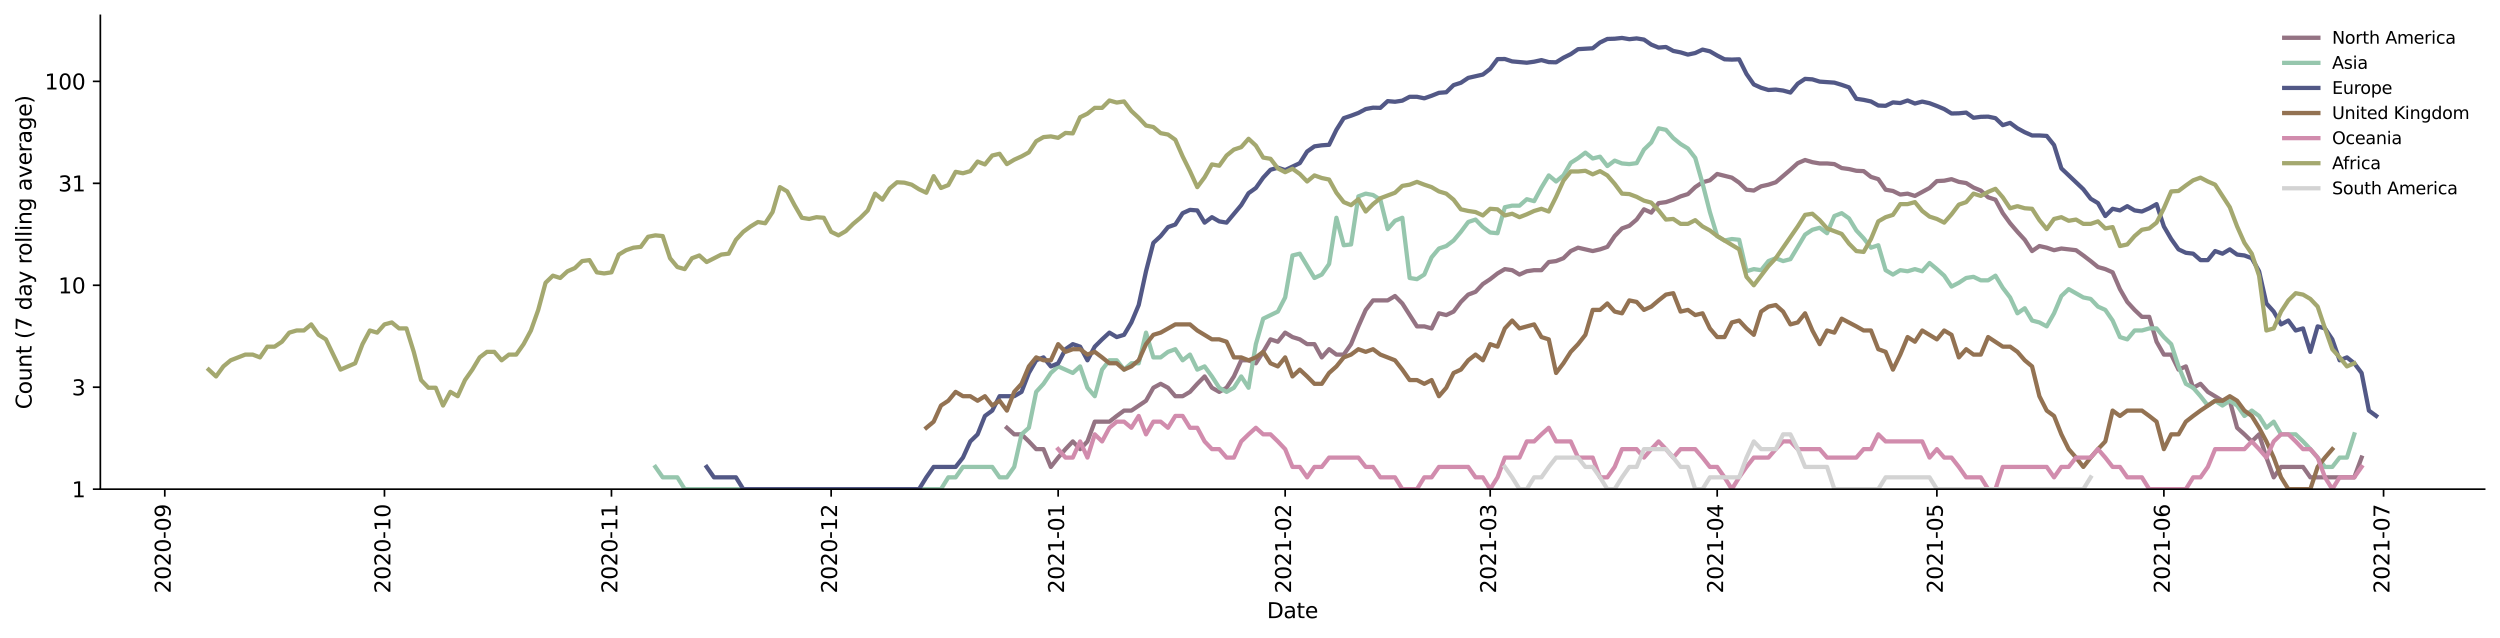 <?xml version="1.0" encoding="utf-8" standalone="no"?>
<!DOCTYPE svg PUBLIC "-//W3C//DTD SVG 1.1//EN"
  "http://www.w3.org/Graphics/SVG/1.1/DTD/svg11.dtd">
<svg height="298.621pt" version="1.1" viewBox="0 0 1170.166 298.621" width="1170.166pt" xmlns="http://www.w3.org/2000/svg" xmlns:xlink="http://www.w3.org/1999/xlink">
 <defs>
  <style type="text/css">*{stroke-linecap:butt;stroke-linejoin:round;}</style>
 </defs>
 <g id="figure_1">
  <g id="patch_1">
   <path d="M 0 298.621 
L 1170.166 298.621 
L 1170.166 0 
L 0 0 
z
" style="fill:#ffffff;"/>
  </g>
  <g id="axes_1">
   <g id="patch_2">
    <path d="M 46.966 228.96 
L 1162.966 228.96 
L 1162.966 7.2 
L 46.966 7.2 
z
" style="fill:#ffffff;"/>
   </g>
   <g id="matplotlib.axis_1">
    <g id="xtick_1">
     <g id="line2d_1">
      <defs>
       <path d="M 0 0 
L 0 3.5 
" id="md052a201cf" style="stroke:#000000;stroke-width:0.8;"/>
      </defs>
      <g>
       <use style="stroke:#000000;stroke-width:0.8;" x="77.128" xlink:href="#md052a201cf" y="228.96"/>
      </g>
     </g>
     <g id="text_1">
      <!-- 2020-09 -->
      <g transform="translate(79.887 277.743)rotate(-90)scale(0.1 -0.1)">
       <defs>
        <path d="M 1228 531 
L 3431 531 
L 3431 0 
L 469 0 
L 469 531 
Q 828 903 1448 1529 
Q 2069 2156 2228 2338 
Q 2531 2678 2651 2914 
Q 2772 3150 2772 3378 
Q 2772 3750 2511 3984 
Q 2250 4219 1831 4219 
Q 1534 4219 1204 4116 
Q 875 4013 500 3803 
L 500 4441 
Q 881 4594 1212 4672 
Q 1544 4750 1819 4750 
Q 2544 4750 2975 4387 
Q 3406 4025 3406 3419 
Q 3406 3131 3298 2873 
Q 3191 2616 2906 2266 
Q 2828 2175 2409 1742 
Q 1991 1309 1228 531 
z
" id="DejaVuSans-32" transform="scale(0.016)"/>
        <path d="M 2034 4250 
Q 1547 4250 1301 3770 
Q 1056 3291 1056 2328 
Q 1056 1369 1301 889 
Q 1547 409 2034 409 
Q 2525 409 2770 889 
Q 3016 1369 3016 2328 
Q 3016 3291 2770 3770 
Q 2525 4250 2034 4250 
z
M 2034 4750 
Q 2819 4750 3233 4129 
Q 3647 3509 3647 2328 
Q 3647 1150 3233 529 
Q 2819 -91 2034 -91 
Q 1250 -91 836 529 
Q 422 1150 422 2328 
Q 422 3509 836 4129 
Q 1250 4750 2034 4750 
z
" id="DejaVuSans-30" transform="scale(0.016)"/>
        <path d="M 313 2009 
L 1997 2009 
L 1997 1497 
L 313 1497 
L 313 2009 
z
" id="DejaVuSans-2d" transform="scale(0.016)"/>
        <path d="M 703 97 
L 703 672 
Q 941 559 1184 500 
Q 1428 441 1663 441 
Q 2288 441 2617 861 
Q 2947 1281 2994 2138 
Q 2813 1869 2534 1725 
Q 2256 1581 1919 1581 
Q 1219 1581 811 2004 
Q 403 2428 403 3163 
Q 403 3881 828 4315 
Q 1253 4750 1959 4750 
Q 2769 4750 3195 4129 
Q 3622 3509 3622 2328 
Q 3622 1225 3098 567 
Q 2575 -91 1691 -91 
Q 1453 -91 1209 -44 
Q 966 3 703 97 
z
M 1959 2075 
Q 2384 2075 2632 2365 
Q 2881 2656 2881 3163 
Q 2881 3666 2632 3958 
Q 2384 4250 1959 4250 
Q 1534 4250 1286 3958 
Q 1038 3666 1038 3163 
Q 1038 2656 1286 2365 
Q 1534 2075 1959 2075 
z
" id="DejaVuSans-39" transform="scale(0.016)"/>
       </defs>
       <use xlink:href="#DejaVuSans-32"/>
       <use x="63.623" xlink:href="#DejaVuSans-30"/>
       <use x="127.246" xlink:href="#DejaVuSans-32"/>
       <use x="190.869" xlink:href="#DejaVuSans-30"/>
       <use x="254.492" xlink:href="#DejaVuSans-2d"/>
       <use x="290.576" xlink:href="#DejaVuSans-30"/>
       <use x="354.199" xlink:href="#DejaVuSans-39"/>
      </g>
     </g>
    </g>
    <g id="xtick_2">
     <g id="line2d_2">
      <g>
       <use style="stroke:#000000;stroke-width:0.8;" x="179.953" xlink:href="#md052a201cf" y="228.96"/>
      </g>
     </g>
     <g id="text_2">
      <!-- 2020-10 -->
      <g transform="translate(182.713 277.743)rotate(-90)scale(0.1 -0.1)">
       <defs>
        <path d="M 794 531 
L 1825 531 
L 1825 4091 
L 703 3866 
L 703 4441 
L 1819 4666 
L 2450 4666 
L 2450 531 
L 3481 531 
L 3481 0 
L 794 0 
L 794 531 
z
" id="DejaVuSans-31" transform="scale(0.016)"/>
       </defs>
       <use xlink:href="#DejaVuSans-32"/>
       <use x="63.623" xlink:href="#DejaVuSans-30"/>
       <use x="127.246" xlink:href="#DejaVuSans-32"/>
       <use x="190.869" xlink:href="#DejaVuSans-30"/>
       <use x="254.492" xlink:href="#DejaVuSans-2d"/>
       <use x="290.576" xlink:href="#DejaVuSans-31"/>
       <use x="354.199" xlink:href="#DejaVuSans-30"/>
      </g>
     </g>
    </g>
    <g id="xtick_3">
     <g id="line2d_3">
      <g>
       <use style="stroke:#000000;stroke-width:0.8;" x="286.206" xlink:href="#md052a201cf" y="228.96"/>
      </g>
     </g>
     <g id="text_3">
      <!-- 2020-11 -->
      <g transform="translate(288.966 277.743)rotate(-90)scale(0.1 -0.1)">
       <use xlink:href="#DejaVuSans-32"/>
       <use x="63.623" xlink:href="#DejaVuSans-30"/>
       <use x="127.246" xlink:href="#DejaVuSans-32"/>
       <use x="190.869" xlink:href="#DejaVuSans-30"/>
       <use x="254.492" xlink:href="#DejaVuSans-2d"/>
       <use x="290.576" xlink:href="#DejaVuSans-31"/>
       <use x="354.199" xlink:href="#DejaVuSans-31"/>
      </g>
     </g>
    </g>
    <g id="xtick_4">
     <g id="line2d_4">
      <g>
       <use style="stroke:#000000;stroke-width:0.8;" x="389.032" xlink:href="#md052a201cf" y="228.96"/>
      </g>
     </g>
     <g id="text_4">
      <!-- 2020-12 -->
      <g transform="translate(391.791 277.743)rotate(-90)scale(0.1 -0.1)">
       <use xlink:href="#DejaVuSans-32"/>
       <use x="63.623" xlink:href="#DejaVuSans-30"/>
       <use x="127.246" xlink:href="#DejaVuSans-32"/>
       <use x="190.869" xlink:href="#DejaVuSans-30"/>
       <use x="254.492" xlink:href="#DejaVuSans-2d"/>
       <use x="290.576" xlink:href="#DejaVuSans-31"/>
       <use x="354.199" xlink:href="#DejaVuSans-32"/>
      </g>
     </g>
    </g>
    <g id="xtick_5">
     <g id="line2d_5">
      <g>
       <use style="stroke:#000000;stroke-width:0.8;" x="495.285" xlink:href="#md052a201cf" y="228.96"/>
      </g>
     </g>
     <g id="text_5">
      <!-- 2021-01 -->
      <g transform="translate(498.044 277.743)rotate(-90)scale(0.1 -0.1)">
       <use xlink:href="#DejaVuSans-32"/>
       <use x="63.623" xlink:href="#DejaVuSans-30"/>
       <use x="127.246" xlink:href="#DejaVuSans-32"/>
       <use x="190.869" xlink:href="#DejaVuSans-31"/>
       <use x="254.492" xlink:href="#DejaVuSans-2d"/>
       <use x="290.576" xlink:href="#DejaVuSans-30"/>
       <use x="354.199" xlink:href="#DejaVuSans-31"/>
      </g>
     </g>
    </g>
    <g id="xtick_6">
     <g id="line2d_6">
      <g>
       <use style="stroke:#000000;stroke-width:0.8;" x="601.538" xlink:href="#md052a201cf" y="228.96"/>
      </g>
     </g>
     <g id="text_6">
      <!-- 2021-02 -->
      <g transform="translate(604.297 277.743)rotate(-90)scale(0.1 -0.1)">
       <use xlink:href="#DejaVuSans-32"/>
       <use x="63.623" xlink:href="#DejaVuSans-30"/>
       <use x="127.246" xlink:href="#DejaVuSans-32"/>
       <use x="190.869" xlink:href="#DejaVuSans-31"/>
       <use x="254.492" xlink:href="#DejaVuSans-2d"/>
       <use x="290.576" xlink:href="#DejaVuSans-30"/>
       <use x="354.199" xlink:href="#DejaVuSans-32"/>
      </g>
     </g>
    </g>
    <g id="xtick_7">
     <g id="line2d_7">
      <g>
       <use style="stroke:#000000;stroke-width:0.8;" x="697.509" xlink:href="#md052a201cf" y="228.96"/>
      </g>
     </g>
     <g id="text_7">
      <!-- 2021-03 -->
      <g transform="translate(700.268 277.743)rotate(-90)scale(0.1 -0.1)">
       <defs>
        <path d="M 2597 2516 
Q 3050 2419 3304 2112 
Q 3559 1806 3559 1356 
Q 3559 666 3084 287 
Q 2609 -91 1734 -91 
Q 1441 -91 1130 -33 
Q 819 25 488 141 
L 488 750 
Q 750 597 1062 519 
Q 1375 441 1716 441 
Q 2309 441 2620 675 
Q 2931 909 2931 1356 
Q 2931 1769 2642 2001 
Q 2353 2234 1838 2234 
L 1294 2234 
L 1294 2753 
L 1863 2753 
Q 2328 2753 2575 2939 
Q 2822 3125 2822 3475 
Q 2822 3834 2567 4026 
Q 2313 4219 1838 4219 
Q 1578 4219 1281 4162 
Q 984 4106 628 3988 
L 628 4550 
Q 988 4650 1302 4700 
Q 1616 4750 1894 4750 
Q 2613 4750 3031 4423 
Q 3450 4097 3450 3541 
Q 3450 3153 3228 2886 
Q 3006 2619 2597 2516 
z
" id="DejaVuSans-33" transform="scale(0.016)"/>
       </defs>
       <use xlink:href="#DejaVuSans-32"/>
       <use x="63.623" xlink:href="#DejaVuSans-30"/>
       <use x="127.246" xlink:href="#DejaVuSans-32"/>
       <use x="190.869" xlink:href="#DejaVuSans-31"/>
       <use x="254.492" xlink:href="#DejaVuSans-2d"/>
       <use x="290.576" xlink:href="#DejaVuSans-30"/>
       <use x="354.199" xlink:href="#DejaVuSans-33"/>
      </g>
     </g>
    </g>
    <g id="xtick_8">
     <g id="line2d_8">
      <g>
       <use style="stroke:#000000;stroke-width:0.8;" x="803.762" xlink:href="#md052a201cf" y="228.96"/>
      </g>
     </g>
     <g id="text_8">
      <!-- 2021-04 -->
      <g transform="translate(806.521 277.743)rotate(-90)scale(0.1 -0.1)">
       <defs>
        <path d="M 2419 4116 
L 825 1625 
L 2419 1625 
L 2419 4116 
z
M 2253 4666 
L 3047 4666 
L 3047 1625 
L 3713 1625 
L 3713 1100 
L 3047 1100 
L 3047 0 
L 2419 0 
L 2419 1100 
L 313 1100 
L 313 1709 
L 2253 4666 
z
" id="DejaVuSans-34" transform="scale(0.016)"/>
       </defs>
       <use xlink:href="#DejaVuSans-32"/>
       <use x="63.623" xlink:href="#DejaVuSans-30"/>
       <use x="127.246" xlink:href="#DejaVuSans-32"/>
       <use x="190.869" xlink:href="#DejaVuSans-31"/>
       <use x="254.492" xlink:href="#DejaVuSans-2d"/>
       <use x="290.576" xlink:href="#DejaVuSans-30"/>
       <use x="354.199" xlink:href="#DejaVuSans-34"/>
      </g>
     </g>
    </g>
    <g id="xtick_9">
     <g id="line2d_9">
      <g>
       <use style="stroke:#000000;stroke-width:0.8;" x="906.587" xlink:href="#md052a201cf" y="228.96"/>
      </g>
     </g>
     <g id="text_9">
      <!-- 2021-05 -->
      <g transform="translate(909.347 277.743)rotate(-90)scale(0.1 -0.1)">
       <defs>
        <path d="M 691 4666 
L 3169 4666 
L 3169 4134 
L 1269 4134 
L 1269 2991 
Q 1406 3038 1543 3061 
Q 1681 3084 1819 3084 
Q 2600 3084 3056 2656 
Q 3513 2228 3513 1497 
Q 3513 744 3044 326 
Q 2575 -91 1722 -91 
Q 1428 -91 1123 -41 
Q 819 9 494 109 
L 494 744 
Q 775 591 1075 516 
Q 1375 441 1709 441 
Q 2250 441 2565 725 
Q 2881 1009 2881 1497 
Q 2881 1984 2565 2268 
Q 2250 2553 1709 2553 
Q 1456 2553 1204 2497 
Q 953 2441 691 2322 
L 691 4666 
z
" id="DejaVuSans-35" transform="scale(0.016)"/>
       </defs>
       <use xlink:href="#DejaVuSans-32"/>
       <use x="63.623" xlink:href="#DejaVuSans-30"/>
       <use x="127.246" xlink:href="#DejaVuSans-32"/>
       <use x="190.869" xlink:href="#DejaVuSans-31"/>
       <use x="254.492" xlink:href="#DejaVuSans-2d"/>
       <use x="290.576" xlink:href="#DejaVuSans-30"/>
       <use x="354.199" xlink:href="#DejaVuSans-35"/>
      </g>
     </g>
    </g>
    <g id="xtick_10">
     <g id="line2d_10">
      <g>
       <use style="stroke:#000000;stroke-width:0.8;" x="1012.84" xlink:href="#md052a201cf" y="228.96"/>
      </g>
     </g>
     <g id="text_10">
      <!-- 2021-06 -->
      <g transform="translate(1015.6 277.743)rotate(-90)scale(0.1 -0.1)">
       <defs>
        <path d="M 2113 2584 
Q 1688 2584 1439 2293 
Q 1191 2003 1191 1497 
Q 1191 994 1439 701 
Q 1688 409 2113 409 
Q 2538 409 2786 701 
Q 3034 994 3034 1497 
Q 3034 2003 2786 2293 
Q 2538 2584 2113 2584 
z
M 3366 4563 
L 3366 3988 
Q 3128 4100 2886 4159 
Q 2644 4219 2406 4219 
Q 1781 4219 1451 3797 
Q 1122 3375 1075 2522 
Q 1259 2794 1537 2939 
Q 1816 3084 2150 3084 
Q 2853 3084 3261 2657 
Q 3669 2231 3669 1497 
Q 3669 778 3244 343 
Q 2819 -91 2113 -91 
Q 1303 -91 875 529 
Q 447 1150 447 2328 
Q 447 3434 972 4092 
Q 1497 4750 2381 4750 
Q 2619 4750 2861 4703 
Q 3103 4656 3366 4563 
z
" id="DejaVuSans-36" transform="scale(0.016)"/>
       </defs>
       <use xlink:href="#DejaVuSans-32"/>
       <use x="63.623" xlink:href="#DejaVuSans-30"/>
       <use x="127.246" xlink:href="#DejaVuSans-32"/>
       <use x="190.869" xlink:href="#DejaVuSans-31"/>
       <use x="254.492" xlink:href="#DejaVuSans-2d"/>
       <use x="290.576" xlink:href="#DejaVuSans-30"/>
       <use x="354.199" xlink:href="#DejaVuSans-36"/>
      </g>
     </g>
    </g>
    <g id="xtick_11">
     <g id="line2d_11">
      <g>
       <use style="stroke:#000000;stroke-width:0.8;" x="1115.666" xlink:href="#md052a201cf" y="228.96"/>
      </g>
     </g>
     <g id="text_11">
      <!-- 2021-07 -->
      <g transform="translate(1118.425 277.743)rotate(-90)scale(0.1 -0.1)">
       <defs>
        <path d="M 525 4666 
L 3525 4666 
L 3525 4397 
L 1831 0 
L 1172 0 
L 2766 4134 
L 525 4134 
L 525 4666 
z
" id="DejaVuSans-37" transform="scale(0.016)"/>
       </defs>
       <use xlink:href="#DejaVuSans-32"/>
       <use x="63.623" xlink:href="#DejaVuSans-30"/>
       <use x="127.246" xlink:href="#DejaVuSans-32"/>
       <use x="190.869" xlink:href="#DejaVuSans-31"/>
       <use x="254.492" xlink:href="#DejaVuSans-2d"/>
       <use x="290.576" xlink:href="#DejaVuSans-30"/>
       <use x="354.199" xlink:href="#DejaVuSans-37"/>
      </g>
     </g>
    </g>
    <g id="text_12">
     <!-- Date -->
     <g transform="translate(593.015 289.341)scale(0.1 -0.1)">
      <defs>
       <path d="M 1259 4147 
L 1259 519 
L 2022 519 
Q 2988 519 3436 956 
Q 3884 1394 3884 2338 
Q 3884 3275 3436 3711 
Q 2988 4147 2022 4147 
L 1259 4147 
z
M 628 4666 
L 1925 4666 
Q 3281 4666 3915 4102 
Q 4550 3538 4550 2338 
Q 4550 1131 3912 565 
Q 3275 0 1925 0 
L 628 0 
L 628 4666 
z
" id="DejaVuSans-44" transform="scale(0.016)"/>
       <path d="M 2194 1759 
Q 1497 1759 1228 1600 
Q 959 1441 959 1056 
Q 959 750 1161 570 
Q 1363 391 1709 391 
Q 2188 391 2477 730 
Q 2766 1069 2766 1631 
L 2766 1759 
L 2194 1759 
z
M 3341 1997 
L 3341 0 
L 2766 0 
L 2766 531 
Q 2569 213 2275 61 
Q 1981 -91 1556 -91 
Q 1019 -91 701 211 
Q 384 513 384 1019 
Q 384 1609 779 1909 
Q 1175 2209 1959 2209 
L 2766 2209 
L 2766 2266 
Q 2766 2663 2505 2880 
Q 2244 3097 1772 3097 
Q 1472 3097 1187 3025 
Q 903 2953 641 2809 
L 641 3341 
Q 956 3463 1253 3523 
Q 1550 3584 1831 3584 
Q 2591 3584 2966 3190 
Q 3341 2797 3341 1997 
z
" id="DejaVuSans-61" transform="scale(0.016)"/>
       <path d="M 1172 4494 
L 1172 3500 
L 2356 3500 
L 2356 3053 
L 1172 3053 
L 1172 1153 
Q 1172 725 1289 603 
Q 1406 481 1766 481 
L 2356 481 
L 2356 0 
L 1766 0 
Q 1100 0 847 248 
Q 594 497 594 1153 
L 594 3053 
L 172 3053 
L 172 3500 
L 594 3500 
L 594 4494 
L 1172 4494 
z
" id="DejaVuSans-74" transform="scale(0.016)"/>
       <path d="M 3597 1894 
L 3597 1613 
L 953 1613 
Q 991 1019 1311 708 
Q 1631 397 2203 397 
Q 2534 397 2845 478 
Q 3156 559 3463 722 
L 3463 178 
Q 3153 47 2828 -22 
Q 2503 -91 2169 -91 
Q 1331 -91 842 396 
Q 353 884 353 1716 
Q 353 2575 817 3079 
Q 1281 3584 2069 3584 
Q 2775 3584 3186 3129 
Q 3597 2675 3597 1894 
z
M 3022 2063 
Q 3016 2534 2758 2815 
Q 2500 3097 2075 3097 
Q 1594 3097 1305 2825 
Q 1016 2553 972 2059 
L 3022 2063 
z
" id="DejaVuSans-65" transform="scale(0.016)"/>
      </defs>
      <use xlink:href="#DejaVuSans-44"/>
      <use x="77.002" xlink:href="#DejaVuSans-61"/>
      <use x="138.281" xlink:href="#DejaVuSans-74"/>
      <use x="177.49" xlink:href="#DejaVuSans-65"/>
     </g>
    </g>
   </g>
   <g id="matplotlib.axis_2">
    <g id="ytick_1">
     <g id="line2d_12">
      <defs>
       <path d="M 0 0 
L -3.5 0 
" id="m5f1cf5b936" style="stroke:#000000;stroke-width:0.8;"/>
      </defs>
      <g>
       <use style="stroke:#000000;stroke-width:0.8;" x="46.966" xlink:href="#m5f1cf5b936" y="228.96"/>
      </g>
     </g>
     <g id="text_13">
      <!-- 1 -->
      <g transform="translate(33.603 232.759)scale(0.1 -0.1)">
       <use xlink:href="#DejaVuSans-31"/>
      </g>
     </g>
    </g>
    <g id="ytick_2">
     <g id="line2d_13">
      <g>
       <use style="stroke:#000000;stroke-width:0.8;" x="46.966" xlink:href="#m5f1cf5b936" y="181.241"/>
      </g>
     </g>
     <g id="text_14">
      <!-- 3 -->
      <g transform="translate(33.603 185.04)scale(0.1 -0.1)">
       <use xlink:href="#DejaVuSans-33"/>
      </g>
     </g>
    </g>
    <g id="ytick_3">
     <g id="line2d_14">
      <g>
       <use style="stroke:#000000;stroke-width:0.8;" x="46.966" xlink:href="#m5f1cf5b936" y="133.522"/>
      </g>
     </g>
     <g id="text_15">
      <!-- 10 -->
      <g transform="translate(27.241 137.321)scale(0.1 -0.1)">
       <use xlink:href="#DejaVuSans-31"/>
       <use x="63.623" xlink:href="#DejaVuSans-30"/>
      </g>
     </g>
    </g>
    <g id="ytick_4">
     <g id="line2d_15">
      <g>
       <use style="stroke:#000000;stroke-width:0.8;" x="46.966" xlink:href="#m5f1cf5b936" y="85.803"/>
      </g>
     </g>
     <g id="text_16">
      <!-- 31 -->
      <g transform="translate(27.241 89.602)scale(0.1 -0.1)">
       <use xlink:href="#DejaVuSans-33"/>
       <use x="63.623" xlink:href="#DejaVuSans-31"/>
      </g>
     </g>
    </g>
    <g id="ytick_5">
     <g id="line2d_16">
      <g>
       <use style="stroke:#000000;stroke-width:0.8;" x="46.966" xlink:href="#m5f1cf5b936" y="38.083"/>
      </g>
     </g>
     <g id="text_17">
      <!-- 100 -->
      <g transform="translate(20.878 41.883)scale(0.1 -0.1)">
       <use xlink:href="#DejaVuSans-31"/>
       <use x="63.623" xlink:href="#DejaVuSans-30"/>
       <use x="127.246" xlink:href="#DejaVuSans-30"/>
      </g>
     </g>
    </g>
    <g id="text_18">
     <!-- Count (7 day rolling average) -->
     <g transform="translate(14.798 191.548)rotate(-90)scale(0.1 -0.1)">
      <defs>
       <path d="M 4122 4306 
L 4122 3641 
Q 3803 3938 3442 4084 
Q 3081 4231 2675 4231 
Q 1875 4231 1450 3742 
Q 1025 3253 1025 2328 
Q 1025 1406 1450 917 
Q 1875 428 2675 428 
Q 3081 428 3442 575 
Q 3803 722 4122 1019 
L 4122 359 
Q 3791 134 3420 21 
Q 3050 -91 2638 -91 
Q 1578 -91 968 557 
Q 359 1206 359 2328 
Q 359 3453 968 4101 
Q 1578 4750 2638 4750 
Q 3056 4750 3426 4639 
Q 3797 4528 4122 4306 
z
" id="DejaVuSans-43" transform="scale(0.016)"/>
       <path d="M 1959 3097 
Q 1497 3097 1228 2736 
Q 959 2375 959 1747 
Q 959 1119 1226 758 
Q 1494 397 1959 397 
Q 2419 397 2687 759 
Q 2956 1122 2956 1747 
Q 2956 2369 2687 2733 
Q 2419 3097 1959 3097 
z
M 1959 3584 
Q 2709 3584 3137 3096 
Q 3566 2609 3566 1747 
Q 3566 888 3137 398 
Q 2709 -91 1959 -91 
Q 1206 -91 779 398 
Q 353 888 353 1747 
Q 353 2609 779 3096 
Q 1206 3584 1959 3584 
z
" id="DejaVuSans-6f" transform="scale(0.016)"/>
       <path d="M 544 1381 
L 544 3500 
L 1119 3500 
L 1119 1403 
Q 1119 906 1312 657 
Q 1506 409 1894 409 
Q 2359 409 2629 706 
Q 2900 1003 2900 1516 
L 2900 3500 
L 3475 3500 
L 3475 0 
L 2900 0 
L 2900 538 
Q 2691 219 2414 64 
Q 2138 -91 1772 -91 
Q 1169 -91 856 284 
Q 544 659 544 1381 
z
M 1991 3584 
L 1991 3584 
z
" id="DejaVuSans-75" transform="scale(0.016)"/>
       <path d="M 3513 2113 
L 3513 0 
L 2938 0 
L 2938 2094 
Q 2938 2591 2744 2837 
Q 2550 3084 2163 3084 
Q 1697 3084 1428 2787 
Q 1159 2491 1159 1978 
L 1159 0 
L 581 0 
L 581 3500 
L 1159 3500 
L 1159 2956 
Q 1366 3272 1645 3428 
Q 1925 3584 2291 3584 
Q 2894 3584 3203 3211 
Q 3513 2838 3513 2113 
z
" id="DejaVuSans-6e" transform="scale(0.016)"/>
       <path id="DejaVuSans-20" transform="scale(0.016)"/>
       <path d="M 1984 4856 
Q 1566 4138 1362 3434 
Q 1159 2731 1159 2009 
Q 1159 1288 1364 580 
Q 1569 -128 1984 -844 
L 1484 -844 
Q 1016 -109 783 600 
Q 550 1309 550 2009 
Q 550 2706 781 3412 
Q 1013 4119 1484 4856 
L 1984 4856 
z
" id="DejaVuSans-28" transform="scale(0.016)"/>
       <path d="M 2906 2969 
L 2906 4863 
L 3481 4863 
L 3481 0 
L 2906 0 
L 2906 525 
Q 2725 213 2448 61 
Q 2172 -91 1784 -91 
Q 1150 -91 751 415 
Q 353 922 353 1747 
Q 353 2572 751 3078 
Q 1150 3584 1784 3584 
Q 2172 3584 2448 3432 
Q 2725 3281 2906 2969 
z
M 947 1747 
Q 947 1113 1208 752 
Q 1469 391 1925 391 
Q 2381 391 2643 752 
Q 2906 1113 2906 1747 
Q 2906 2381 2643 2742 
Q 2381 3103 1925 3103 
Q 1469 3103 1208 2742 
Q 947 2381 947 1747 
z
" id="DejaVuSans-64" transform="scale(0.016)"/>
       <path d="M 2059 -325 
Q 1816 -950 1584 -1140 
Q 1353 -1331 966 -1331 
L 506 -1331 
L 506 -850 
L 844 -850 
Q 1081 -850 1212 -737 
Q 1344 -625 1503 -206 
L 1606 56 
L 191 3500 
L 800 3500 
L 1894 763 
L 2988 3500 
L 3597 3500 
L 2059 -325 
z
" id="DejaVuSans-79" transform="scale(0.016)"/>
       <path d="M 2631 2963 
Q 2534 3019 2420 3045 
Q 2306 3072 2169 3072 
Q 1681 3072 1420 2755 
Q 1159 2438 1159 1844 
L 1159 0 
L 581 0 
L 581 3500 
L 1159 3500 
L 1159 2956 
Q 1341 3275 1631 3429 
Q 1922 3584 2338 3584 
Q 2397 3584 2469 3576 
Q 2541 3569 2628 3553 
L 2631 2963 
z
" id="DejaVuSans-72" transform="scale(0.016)"/>
       <path d="M 603 4863 
L 1178 4863 
L 1178 0 
L 603 0 
L 603 4863 
z
" id="DejaVuSans-6c" transform="scale(0.016)"/>
       <path d="M 603 3500 
L 1178 3500 
L 1178 0 
L 603 0 
L 603 3500 
z
M 603 4863 
L 1178 4863 
L 1178 4134 
L 603 4134 
L 603 4863 
z
" id="DejaVuSans-69" transform="scale(0.016)"/>
       <path d="M 2906 1791 
Q 2906 2416 2648 2759 
Q 2391 3103 1925 3103 
Q 1463 3103 1205 2759 
Q 947 2416 947 1791 
Q 947 1169 1205 825 
Q 1463 481 1925 481 
Q 2391 481 2648 825 
Q 2906 1169 2906 1791 
z
M 3481 434 
Q 3481 -459 3084 -895 
Q 2688 -1331 1869 -1331 
Q 1566 -1331 1297 -1286 
Q 1028 -1241 775 -1147 
L 775 -588 
Q 1028 -725 1275 -790 
Q 1522 -856 1778 -856 
Q 2344 -856 2625 -561 
Q 2906 -266 2906 331 
L 2906 616 
Q 2728 306 2450 153 
Q 2172 0 1784 0 
Q 1141 0 747 490 
Q 353 981 353 1791 
Q 353 2603 747 3093 
Q 1141 3584 1784 3584 
Q 2172 3584 2450 3431 
Q 2728 3278 2906 2969 
L 2906 3500 
L 3481 3500 
L 3481 434 
z
" id="DejaVuSans-67" transform="scale(0.016)"/>
       <path d="M 191 3500 
L 800 3500 
L 1894 563 
L 2988 3500 
L 3597 3500 
L 2284 0 
L 1503 0 
L 191 3500 
z
" id="DejaVuSans-76" transform="scale(0.016)"/>
       <path d="M 513 4856 
L 1013 4856 
Q 1481 4119 1714 3412 
Q 1947 2706 1947 2009 
Q 1947 1309 1714 600 
Q 1481 -109 1013 -844 
L 513 -844 
Q 928 -128 1133 580 
Q 1338 1288 1338 2009 
Q 1338 2731 1133 3434 
Q 928 4138 513 4856 
z
" id="DejaVuSans-29" transform="scale(0.016)"/>
      </defs>
      <use xlink:href="#DejaVuSans-43"/>
      <use x="69.824" xlink:href="#DejaVuSans-6f"/>
      <use x="131.006" xlink:href="#DejaVuSans-75"/>
      <use x="194.385" xlink:href="#DejaVuSans-6e"/>
      <use x="257.764" xlink:href="#DejaVuSans-74"/>
      <use x="296.973" xlink:href="#DejaVuSans-20"/>
      <use x="328.76" xlink:href="#DejaVuSans-28"/>
      <use x="367.773" xlink:href="#DejaVuSans-37"/>
      <use x="431.396" xlink:href="#DejaVuSans-20"/>
      <use x="463.184" xlink:href="#DejaVuSans-64"/>
      <use x="526.66" xlink:href="#DejaVuSans-61"/>
      <use x="587.939" xlink:href="#DejaVuSans-79"/>
      <use x="647.119" xlink:href="#DejaVuSans-20"/>
      <use x="678.906" xlink:href="#DejaVuSans-72"/>
      <use x="717.77" xlink:href="#DejaVuSans-6f"/>
      <use x="778.951" xlink:href="#DejaVuSans-6c"/>
      <use x="806.734" xlink:href="#DejaVuSans-6c"/>
      <use x="834.518" xlink:href="#DejaVuSans-69"/>
      <use x="862.301" xlink:href="#DejaVuSans-6e"/>
      <use x="925.68" xlink:href="#DejaVuSans-67"/>
      <use x="989.156" xlink:href="#DejaVuSans-20"/>
      <use x="1020.943" xlink:href="#DejaVuSans-61"/>
      <use x="1082.223" xlink:href="#DejaVuSans-76"/>
      <use x="1141.402" xlink:href="#DejaVuSans-65"/>
      <use x="1202.926" xlink:href="#DejaVuSans-72"/>
      <use x="1244.039" xlink:href="#DejaVuSans-61"/>
      <use x="1305.318" xlink:href="#DejaVuSans-67"/>
      <use x="1368.795" xlink:href="#DejaVuSans-65"/>
      <use x="1430.318" xlink:href="#DejaVuSans-29"/>
     </g>
    </g>
   </g>
   <g id="line2d_17">
    <path clip-path="url(#p177bb32475)" d="M 471.292 200.23 
L 474.72 203.302 
L 478.147 203.302 
L 481.575 206.619 
L 485.002 210.226 
L 488.43 210.226 
L 491.858 218.543 
L 495.285 214.176 
L 498.713 210.226 
L 502.14 206.619 
L 505.568 210.226 
L 508.995 206.619 
L 512.423 197.371 
L 519.278 197.371 
L 522.705 194.696 
L 526.133 192.183 
L 529.56 192.183 
L 536.415 187.573 
L 539.843 181.496 
L 543.27 179.654 
L 546.698 181.496 
L 550.125 185.447 
L 553.553 185.447 
L 556.98 183.424 
L 560.408 179.654 
L 563.835 176.198 
L 567.263 181.496 
L 570.69 183.424 
L 574.118 181.496 
L 577.545 176.198 
L 580.973 168.641 
L 584.401 168.641 
L 587.828 170.046 
L 591.256 164.69 
L 594.683 158.843 
L 598.111 159.948 
L 601.538 155.693 
L 604.966 157.766 
L 608.393 158.843 
L 611.821 161.084 
L 615.248 161.084 
L 618.676 167.282 
L 622.103 163.453 
L 625.531 165.966 
L 628.958 165.966 
L 632.386 161.084 
L 635.813 152.766 
L 639.241 145.053 
L 642.668 140.608 
L 649.523 140.608 
L 652.951 138.552 
L 656.378 142.037 
L 663.233 152.766 
L 666.661 152.766 
L 670.088 153.719 
L 673.516 146.647 
L 676.944 147.468 
L 680.371 145.842 
L 683.799 141.316 
L 687.226 137.889 
L 690.654 136.593 
L 694.081 132.934 
L 697.509 130.662 
L 700.936 127.987 
L 704.364 125.965 
L 707.791 126.461 
L 711.219 128.508 
L 714.646 126.964 
L 718.074 126.461 
L 721.501 126.461 
L 724.929 122.647 
L 728.356 122.194 
L 731.784 120.864 
L 735.211 117.513 
L 738.639 115.934 
L 745.494 117.513 
L 748.921 116.716 
L 752.349 115.548 
L 755.776 110.496 
L 759.204 106.918 
L 762.631 105.69 
L 766.059 102.77 
L 769.487 97.982 
L 772.914 99.517 
L 776.342 95.072 
L 779.769 94.606 
L 783.197 93.464 
L 786.624 91.917 
L 790.052 90.846 
L 793.479 87.593 
L 796.907 85.311 
L 800.334 84.396 
L 803.762 81.428 
L 810.617 83.148 
L 814.044 85.497 
L 817.472 88.783 
L 820.899 89.188 
L 824.327 87.204 
L 827.754 86.436 
L 831.182 85.311 
L 838.037 79.454 
L 841.464 76.359 
L 844.892 74.894 
L 848.319 75.914 
L 851.747 76.509 
L 855.174 76.509 
L 858.602 76.809 
L 862.03 78.658 
L 865.457 79.134 
L 868.885 79.939 
L 872.312 80.101 
L 875.74 82.798 
L 879.167 83.857 
L 882.595 88.783 
L 886.022 89.391 
L 889.45 91.058 
L 892.877 90.635 
L 896.305 91.7 
L 903.16 87.986 
L 906.587 84.76 
L 910.015 84.577 
L 913.442 83.857 
L 916.87 85.126 
L 920.297 85.683 
L 923.725 87.789 
L 927.152 89.188 
L 930.58 92.353 
L 934.007 93.464 
L 937.435 99.779 
L 940.862 104.497 
L 944.29 108.506 
L 947.717 112.231 
L 951.145 117.513 
L 954.573 115.166 
L 958 115.934 
L 961.428 117.112 
L 964.855 116.323 
L 971.71 117.112 
L 975.138 119.575 
L 978.565 122.194 
L 981.993 124.989 
L 985.42 125.965 
L 988.848 127.472 
L 992.275 135.337 
L 995.703 141.316 
L 999.13 145.053 
L 1002.558 148.305 
L 1005.985 148.305 
L 1009.413 159.948 
L 1012.84 165.966 
L 1016.268 165.966 
L 1019.695 173.008 
L 1023.123 171.5 
L 1026.55 181.496 
L 1029.978 179.654 
L 1033.405 183.424 
L 1040.26 187.573 
L 1043.688 187.573 
L 1047.116 200.23 
L 1050.543 203.302 
L 1053.971 206.619 
L 1057.398 203.302 
L 1060.826 214.176 
L 1064.253 223.425 
L 1067.681 218.543 
L 1077.963 218.543 
L 1081.391 223.425 
L 1101.956 223.425 
L 1105.383 214.176 
L 1105.383 214.176 
" style="fill:none;stroke:#947383;stroke-linecap:square;stroke-width:2;"/>
   </g>
   <g id="line2d_18">
    <path clip-path="url(#p177bb32475)" d="M 306.772 218.543 
L 310.199 223.425 
L 317.054 223.425 
L 320.482 228.96 
L 440.445 228.96 
L 443.872 223.425 
L 447.3 223.425 
L 450.727 218.543 
L 464.437 218.543 
L 467.865 223.425 
L 471.292 223.425 
L 474.72 218.543 
L 478.147 203.302 
L 481.575 200.23 
L 485.002 183.424 
L 488.43 179.654 
L 491.858 174.572 
L 495.285 171.5 
L 502.14 174.572 
L 505.568 171.5 
L 508.995 181.496 
L 512.423 185.447 
L 515.85 173.008 
L 519.278 168.641 
L 522.705 168.641 
L 526.133 173.008 
L 529.56 170.046 
L 532.988 170.046 
L 536.415 155.693 
L 539.843 167.282 
L 543.27 167.282 
L 546.698 164.69 
L 550.125 163.453 
L 553.553 168.641 
L 556.98 165.966 
L 560.408 173.008 
L 563.835 171.5 
L 567.263 176.198 
L 570.69 181.496 
L 574.118 183.424 
L 577.545 181.496 
L 580.973 176.198 
L 584.401 181.496 
L 587.828 161.084 
L 591.256 149.16 
L 598.111 145.842 
L 601.538 139.226 
L 604.966 119.575 
L 608.393 118.738 
L 615.248 130.113 
L 618.676 128.508 
L 622.103 123.568 
L 625.531 101.932 
L 628.958 114.788 
L 632.386 114.413 
L 635.813 91.917 
L 639.241 90.635 
L 642.668 91.271 
L 646.096 93.464 
L 649.523 107.231 
L 652.951 103.337 
L 656.378 101.932 
L 659.806 130.113 
L 663.233 130.662 
L 666.661 128.508 
L 670.088 120.43 
L 673.516 116.323 
L 676.944 115.166 
L 680.371 112.586 
L 683.799 108.506 
L 687.226 103.913 
L 690.654 102.77 
L 694.081 106.299 
L 697.509 108.831 
L 700.936 109.159 
L 704.364 96.989 
L 707.791 96.26 
L 711.219 96.26 
L 714.646 93.24 
L 718.074 94.146 
L 721.501 87.789 
L 724.929 82.107 
L 728.356 84.943 
L 731.784 82.107 
L 735.211 76.21 
L 738.639 74.04 
L 742.066 71.444 
L 745.494 74.181 
L 748.921 73.341 
L 752.349 77.723 
L 755.776 75.183 
L 759.204 76.509 
L 762.631 76.809 
L 766.059 76.359 
L 769.487 70.013 
L 772.914 66.695 
L 776.342 60.053 
L 779.769 60.764 
L 783.197 64.622 
L 786.624 67.41 
L 790.052 69.504 
L 793.479 73.899 
L 796.907 85.87 
L 800.334 99.257 
L 803.762 110.496 
L 807.189 112.586 
L 810.617 111.878 
L 814.044 112.231 
L 817.472 126.964 
L 820.899 125.965 
L 824.327 126.461 
L 827.754 122.194 
L 831.182 120.864 
L 834.609 122.194 
L 838.037 121.303 
L 844.892 109.822 
L 848.319 107.546 
L 851.747 106.607 
L 855.174 109.159 
L 858.602 101.111 
L 862.03 99.779 
L 865.457 102.21 
L 868.885 107.864 
L 872.312 111.528 
L 875.74 115.934 
L 879.167 114.788 
L 882.595 126.461 
L 886.022 128.508 
L 889.45 126.461 
L 892.877 126.964 
L 896.305 125.965 
L 899.732 126.964 
L 903.16 123.105 
L 906.587 125.965 
L 910.015 129.036 
L 913.442 134.118 
L 916.87 132.354 
L 920.297 130.113 
L 923.725 129.571 
L 927.152 131.218 
L 930.58 131.218 
L 934.007 129.036 
L 937.435 134.723 
L 940.862 139.226 
L 944.29 146.647 
L 947.717 144.278 
L 951.145 150.033 
L 954.573 150.924 
L 958 152.766 
L 961.428 146.647 
L 964.855 138.552 
L 968.283 135.337 
L 975.138 139.226 
L 978.565 139.911 
L 981.993 143.517 
L 985.42 145.053 
L 988.848 150.033 
L 992.275 157.766 
L 995.703 158.843 
L 999.13 154.695 
L 1002.558 154.695 
L 1005.985 153.719 
L 1009.413 153.719 
L 1012.84 157.766 
L 1016.268 161.084 
L 1019.695 171.5 
L 1023.123 179.654 
L 1026.55 181.496 
L 1029.978 185.447 
L 1033.405 189.814 
L 1036.833 187.573 
L 1040.26 189.814 
L 1043.688 187.573 
L 1047.116 189.814 
L 1050.543 194.696 
L 1053.971 192.183 
L 1057.398 194.696 
L 1060.826 200.23 
L 1064.253 197.371 
L 1067.681 203.302 
L 1074.536 203.302 
L 1077.963 206.619 
L 1081.391 210.226 
L 1084.818 214.176 
L 1088.246 218.543 
L 1091.673 218.543 
L 1095.101 214.176 
L 1098.528 214.176 
L 1101.956 203.302 
L 1101.956 203.302 
" style="fill:none;stroke:#96c6ad;stroke-linecap:square;stroke-width:2;"/>
   </g>
   <g id="line2d_19">
    <path clip-path="url(#p177bb32475)" d="M 330.764 218.543 
L 334.192 223.425 
L 344.474 223.425 
L 347.902 228.96 
L 430.162 228.96 
L 433.59 223.425 
L 437.017 218.543 
L 447.3 218.543 
L 450.727 214.176 
L 454.155 206.619 
L 457.582 203.302 
L 461.01 194.696 
L 464.437 192.183 
L 467.865 185.447 
L 474.72 185.447 
L 478.147 183.424 
L 481.575 174.572 
L 485.002 168.641 
L 488.43 167.282 
L 491.858 171.5 
L 495.285 170.046 
L 498.713 163.453 
L 502.14 161.084 
L 505.568 162.251 
L 508.995 168.641 
L 512.423 162.251 
L 515.85 158.843 
L 519.278 155.693 
L 522.705 157.766 
L 526.133 156.717 
L 529.56 150.924 
L 532.988 142.771 
L 536.415 126.964 
L 539.843 113.672 
L 543.27 110.496 
L 546.698 106.299 
L 550.125 105.089 
L 553.553 99.779 
L 556.98 98.234 
L 560.408 98.487 
L 563.835 104.204 
L 567.263 101.657 
L 570.69 103.624 
L 574.118 104.204 
L 580.973 96.019 
L 584.401 90.425 
L 587.828 87.986 
L 591.256 83.148 
L 594.683 79.454 
L 598.111 78.501 
L 601.538 79.615 
L 608.393 76.359 
L 611.821 70.918 
L 615.248 68.505 
L 618.676 68.015 
L 622.103 67.772 
L 625.531 60.764 
L 628.958 55.306 
L 632.386 54.156 
L 635.813 52.867 
L 639.241 51.047 
L 642.668 50.404 
L 646.096 50.484 
L 649.523 47.332 
L 652.951 47.629 
L 656.378 47.111 
L 659.806 45.31 
L 663.233 45.31 
L 666.661 46.021 
L 670.088 44.82 
L 673.516 43.449 
L 676.944 43.181 
L 680.371 39.837 
L 683.799 38.74 
L 687.226 36.458 
L 694.081 34.894 
L 697.509 32.239 
L 700.936 27.667 
L 704.364 27.621 
L 707.791 28.74 
L 714.646 29.359 
L 718.074 28.882 
L 721.501 28.13 
L 724.929 29.072 
L 728.356 29.167 
L 731.784 27.027 
L 735.211 25.339 
L 738.639 23.011 
L 745.494 22.601 
L 748.921 19.88 
L 752.349 18.234 
L 755.776 18.124 
L 759.204 17.76 
L 762.631 18.344 
L 766.059 17.978 
L 769.487 18.529 
L 772.914 20.885 
L 776.342 22.276 
L 779.769 21.994 
L 783.197 23.842 
L 786.624 24.52 
L 790.052 25.557 
L 793.479 24.819 
L 796.907 23.217 
L 800.334 24.011 
L 803.762 25.997 
L 807.189 27.759 
L 810.617 27.898 
L 814.044 27.759 
L 817.472 34.62 
L 820.899 39.529 
L 824.327 41.091 
L 827.754 42.123 
L 831.182 41.927 
L 834.609 42.385 
L 838.037 43.315 
L 841.464 39.163 
L 844.892 36.916 
L 848.319 37.147 
L 851.747 38.202 
L 858.602 38.68 
L 862.03 39.714 
L 865.457 40.901 
L 868.885 46.237 
L 872.312 46.744 
L 875.74 47.481 
L 879.167 49.381 
L 882.595 49.536 
L 886.022 47.929 
L 889.45 48.23 
L 892.877 47.037 
L 896.305 48.458 
L 899.732 47.555 
L 903.16 48.306 
L 906.587 49.614 
L 910.015 51.047 
L 913.442 53.122 
L 916.87 53.037 
L 920.297 52.698 
L 923.725 55.127 
L 927.152 54.683 
L 930.58 54.594 
L 934.007 55.306 
L 937.435 58.571 
L 940.862 57.517 
L 944.29 60.053 
L 947.717 61.905 
L 951.145 63.405 
L 954.573 63.405 
L 958 63.623 
L 961.428 67.893 
L 964.855 78.816 
L 975.138 88.582 
L 978.565 93.016 
L 981.993 95.072 
L 985.42 101.111 
L 988.848 97.731 
L 992.275 98.487 
L 995.703 96.501 
L 999.13 98.487 
L 1002.558 98.999 
L 1005.985 97.482 
L 1009.413 95.543 
L 1012.84 105.993 
L 1016.268 111.878 
L 1019.695 116.716 
L 1023.123 118.326 
L 1026.55 118.738 
L 1029.978 121.746 
L 1033.405 121.746 
L 1036.833 117.513 
L 1040.26 118.738 
L 1043.688 116.716 
L 1047.116 119.155 
L 1050.543 119.575 
L 1053.971 120.864 
L 1057.398 126.964 
L 1060.826 142.037 
L 1064.253 145.842 
L 1067.681 151.835 
L 1071.108 150.033 
L 1074.536 154.695 
L 1077.963 153.719 
L 1081.391 164.69 
L 1084.818 152.766 
L 1088.246 153.719 
L 1091.673 158.843 
L 1095.101 168.641 
L 1098.528 167.282 
L 1101.956 170.046 
L 1105.383 174.572 
L 1108.811 192.183 
L 1112.238 194.696 
L 1112.238 194.696 
" style="fill:none;stroke:#525886;stroke-linecap:square;stroke-width:2;"/>
   </g>
   <g id="line2d_20">
    <path clip-path="url(#p177bb32475)" d="M 433.59 200.23 
L 437.017 197.371 
L 440.445 189.814 
L 443.872 187.573 
L 447.3 183.424 
L 450.727 185.447 
L 454.155 185.447 
L 457.582 187.573 
L 461.01 185.447 
L 464.437 189.814 
L 467.865 187.573 
L 471.292 192.183 
L 474.72 183.424 
L 478.147 179.654 
L 481.575 171.5 
L 485.002 167.282 
L 488.43 168.641 
L 491.858 168.641 
L 495.285 161.084 
L 498.713 164.69 
L 502.14 163.453 
L 505.568 163.453 
L 508.995 165.966 
L 512.423 164.69 
L 515.85 167.282 
L 519.278 170.046 
L 522.705 170.046 
L 526.133 173.008 
L 529.56 171.5 
L 532.988 168.641 
L 536.415 161.084 
L 539.843 156.717 
L 543.27 155.693 
L 550.125 151.835 
L 556.98 151.835 
L 560.408 154.695 
L 567.263 158.843 
L 570.69 158.843 
L 574.118 159.948 
L 577.545 167.282 
L 580.973 167.282 
L 584.401 168.641 
L 587.828 167.282 
L 591.256 164.69 
L 594.683 170.046 
L 598.111 171.5 
L 601.538 167.282 
L 604.966 176.198 
L 608.393 173.008 
L 611.821 176.198 
L 615.248 179.654 
L 618.676 179.654 
L 622.103 174.572 
L 625.531 171.5 
L 628.958 167.282 
L 632.386 165.966 
L 635.813 163.453 
L 639.241 164.69 
L 642.668 163.453 
L 646.096 165.966 
L 652.951 168.641 
L 656.378 173.008 
L 659.806 177.89 
L 663.233 177.89 
L 666.661 179.654 
L 670.088 177.89 
L 673.516 185.447 
L 676.944 181.496 
L 680.371 174.572 
L 683.799 173.008 
L 687.226 168.641 
L 690.654 165.966 
L 694.081 168.641 
L 697.509 161.084 
L 700.936 162.251 
L 704.364 153.719 
L 707.791 150.033 
L 711.219 153.719 
L 718.074 151.835 
L 721.501 157.766 
L 724.929 158.843 
L 728.356 174.572 
L 731.784 170.046 
L 735.211 164.69 
L 738.639 161.084 
L 742.066 156.717 
L 745.494 145.053 
L 748.921 145.053 
L 752.349 142.037 
L 755.776 145.842 
L 759.204 146.647 
L 762.631 140.608 
L 766.059 141.316 
L 769.487 145.053 
L 772.914 143.517 
L 776.342 140.608 
L 779.769 137.889 
L 783.197 137.236 
L 786.624 145.842 
L 790.052 145.053 
L 793.479 147.468 
L 796.907 146.647 
L 800.334 153.719 
L 803.762 157.766 
L 807.189 157.766 
L 810.617 150.924 
L 814.044 150.033 
L 817.472 153.719 
L 820.899 156.717 
L 824.327 145.842 
L 827.754 143.517 
L 831.182 142.771 
L 834.609 145.842 
L 838.037 151.835 
L 841.464 150.924 
L 844.892 146.647 
L 848.319 154.695 
L 851.747 161.084 
L 855.174 154.695 
L 858.602 155.693 
L 862.03 149.16 
L 868.885 152.766 
L 872.312 154.695 
L 875.74 154.695 
L 879.167 163.453 
L 882.595 164.69 
L 886.022 173.008 
L 889.45 165.966 
L 892.877 157.766 
L 896.305 159.948 
L 899.732 154.695 
L 906.587 158.843 
L 910.015 154.695 
L 913.442 156.717 
L 916.87 167.282 
L 920.297 163.453 
L 923.725 165.966 
L 927.152 165.966 
L 930.58 157.766 
L 937.435 162.251 
L 940.862 162.251 
L 944.29 164.69 
L 947.717 168.641 
L 951.145 171.5 
L 954.573 185.447 
L 958 192.183 
L 961.428 194.696 
L 964.855 203.302 
L 968.283 210.226 
L 971.71 214.176 
L 975.138 218.543 
L 978.565 214.176 
L 981.993 210.226 
L 985.42 206.619 
L 988.848 192.183 
L 992.275 194.696 
L 995.703 192.183 
L 1002.558 192.183 
L 1005.985 194.696 
L 1009.413 197.371 
L 1012.84 210.226 
L 1016.268 203.302 
L 1019.695 203.302 
L 1023.123 197.371 
L 1026.55 194.696 
L 1029.978 192.183 
L 1036.833 187.573 
L 1040.26 187.573 
L 1043.688 185.447 
L 1047.116 187.573 
L 1050.543 192.183 
L 1053.971 194.696 
L 1057.398 200.23 
L 1060.826 206.619 
L 1064.253 214.176 
L 1067.681 223.425 
L 1071.108 228.96 
L 1081.391 228.96 
L 1084.818 218.543 
L 1088.246 214.176 
L 1091.673 210.226 
L 1091.673 210.226 
" style="fill:none;stroke:#937252;stroke-linecap:square;stroke-width:2;"/>
   </g>
   <g id="line2d_21">
    <path clip-path="url(#p177bb32475)" d="M 495.285 210.226 
L 498.713 214.176 
L 502.14 214.176 
L 505.568 206.619 
L 508.995 214.176 
L 512.423 203.302 
L 515.85 206.619 
L 519.278 200.23 
L 522.705 197.371 
L 526.133 197.371 
L 529.56 200.23 
L 532.988 194.696 
L 536.415 203.302 
L 539.843 197.371 
L 543.27 197.371 
L 546.698 200.23 
L 550.125 194.696 
L 553.553 194.696 
L 556.98 200.23 
L 560.408 200.23 
L 563.835 206.619 
L 567.263 210.226 
L 570.69 210.226 
L 574.118 214.176 
L 577.545 214.176 
L 580.973 206.619 
L 584.401 203.302 
L 587.828 200.23 
L 591.256 203.302 
L 594.683 203.302 
L 598.111 206.619 
L 601.538 210.226 
L 604.966 218.543 
L 608.393 218.543 
L 611.821 223.425 
L 615.248 218.543 
L 618.676 218.543 
L 622.103 214.176 
L 635.813 214.176 
L 639.241 218.543 
L 642.668 218.543 
L 646.096 223.425 
L 652.951 223.425 
L 656.378 228.96 
L 663.233 228.96 
L 666.661 223.425 
L 670.088 223.425 
L 673.516 218.543 
L 687.226 218.543 
L 690.654 223.425 
L 694.081 223.425 
L 697.509 228.96 
L 700.936 223.425 
L 704.364 214.176 
L 711.219 214.176 
L 714.646 206.619 
L 718.074 206.619 
L 721.501 203.302 
L 724.929 200.23 
L 728.356 206.619 
L 735.211 206.619 
L 738.639 214.176 
L 745.494 214.176 
L 748.921 223.425 
L 752.349 223.425 
L 755.776 218.543 
L 759.204 210.226 
L 766.059 210.226 
L 769.487 214.176 
L 772.914 210.226 
L 776.342 206.619 
L 779.769 210.226 
L 783.197 214.176 
L 786.624 210.226 
L 793.479 210.226 
L 796.907 214.176 
L 800.334 218.543 
L 803.762 218.543 
L 807.189 223.425 
L 810.617 228.96 
L 814.044 223.425 
L 817.472 218.543 
L 820.899 214.176 
L 827.754 214.176 
L 831.182 210.226 
L 834.609 206.619 
L 838.037 206.619 
L 841.464 210.226 
L 851.747 210.226 
L 855.174 214.176 
L 868.885 214.176 
L 872.312 210.226 
L 875.74 210.226 
L 879.167 203.302 
L 882.595 206.619 
L 899.732 206.619 
L 903.16 214.176 
L 906.587 210.226 
L 910.015 214.176 
L 913.442 214.176 
L 916.87 218.543 
L 920.297 223.425 
L 927.152 223.425 
L 930.58 228.96 
L 934.007 228.96 
L 937.435 218.543 
L 958 218.543 
L 961.428 223.425 
L 964.855 218.543 
L 968.283 218.543 
L 971.71 214.176 
L 978.565 214.176 
L 981.993 210.226 
L 985.42 214.176 
L 988.848 218.543 
L 992.275 218.543 
L 995.703 223.425 
L 1002.558 223.425 
L 1005.985 228.96 
L 1023.123 228.96 
L 1026.55 223.425 
L 1029.978 223.425 
L 1033.405 218.543 
L 1036.833 210.226 
L 1050.543 210.226 
L 1053.971 206.619 
L 1057.398 210.226 
L 1060.826 214.176 
L 1064.253 206.619 
L 1067.681 203.302 
L 1071.108 203.302 
L 1074.536 206.619 
L 1077.963 210.226 
L 1081.391 210.226 
L 1084.818 214.176 
L 1088.246 223.425 
L 1091.673 228.96 
L 1095.101 223.425 
L 1101.956 223.425 
L 1105.383 218.543 
L 1105.383 218.543 
" style="fill:none;stroke:#d18cad;stroke-linecap:square;stroke-width:2;"/>
   </g>
   <g id="line2d_22">
    <path clip-path="url(#p177bb32475)" d="M 97.693 173.008 
L 101.12 176.198 
L 104.548 171.5 
L 107.975 168.641 
L 114.83 165.966 
L 118.258 165.966 
L 121.686 167.282 
L 125.113 162.251 
L 128.541 162.251 
L 131.968 159.948 
L 135.396 155.693 
L 138.823 154.695 
L 142.251 154.695 
L 145.678 151.835 
L 149.106 156.717 
L 152.533 158.843 
L 159.388 173.008 
L 166.243 170.046 
L 169.671 161.084 
L 173.098 154.695 
L 176.526 155.693 
L 179.953 151.835 
L 183.381 150.924 
L 186.808 153.719 
L 190.236 153.719 
L 193.663 164.69 
L 197.091 177.89 
L 200.518 181.496 
L 203.946 181.496 
L 207.373 189.814 
L 210.801 183.424 
L 214.229 185.447 
L 217.656 177.89 
L 221.084 173.008 
L 224.511 167.282 
L 227.939 164.69 
L 231.366 164.69 
L 234.794 168.641 
L 238.221 165.966 
L 241.649 165.966 
L 245.076 161.084 
L 248.504 154.695 
L 251.931 145.053 
L 255.359 132.354 
L 258.786 129.036 
L 262.214 130.113 
L 265.641 126.964 
L 269.069 125.474 
L 272.496 122.194 
L 275.924 121.746 
L 279.351 127.472 
L 282.779 127.987 
L 286.206 127.472 
L 289.634 119.155 
L 293.061 117.112 
L 296.489 115.934 
L 299.916 115.548 
L 303.344 110.837 
L 306.772 110.158 
L 310.199 110.496 
L 313.627 120.864 
L 317.054 124.989 
L 320.482 125.965 
L 323.909 120.864 
L 327.337 119.575 
L 330.764 122.647 
L 337.619 119.155 
L 341.047 118.738 
L 344.474 112.231 
L 347.902 108.506 
L 351.329 105.993 
L 354.757 103.913 
L 358.184 104.497 
L 361.612 99.257 
L 365.039 87.593 
L 368.467 89.596 
L 371.894 96.019 
L 375.322 101.932 
L 378.749 102.489 
L 382.177 101.657 
L 385.604 101.932 
L 389.032 108.506 
L 392.459 110.158 
L 395.887 108.184 
L 399.315 104.792 
L 402.742 101.932 
L 406.17 98.487 
L 409.597 90.635 
L 413.025 93.464 
L 416.452 88.184 
L 419.88 85.311 
L 423.307 85.497 
L 426.735 86.436 
L 430.162 88.582 
L 433.59 90.216 
L 437.017 82.451 
L 440.445 87.986 
L 443.872 86.627 
L 447.3 80.429 
L 450.727 81.092 
L 454.155 80.101 
L 457.582 75.62 
L 461.01 76.96 
L 464.437 72.79 
L 467.865 71.977 
L 471.292 76.809 
L 474.72 74.751 
L 478.147 73.202 
L 481.575 71.312 
L 485.002 66.109 
L 488.43 64.175 
L 491.858 63.843 
L 495.285 64.51 
L 498.713 62.222 
L 502.14 62.434 
L 505.568 54.86 
L 508.995 53.207 
L 512.423 50.484 
L 515.85 50.484 
L 519.278 47.037 
L 522.705 48.004 
L 526.133 47.481 
L 529.56 51.947 
L 532.988 55.127 
L 536.415 58.766 
L 539.843 59.454 
L 543.27 62.328 
L 546.698 62.971 
L 550.125 65.416 
L 553.553 73.202 
L 556.98 80.101 
L 560.408 87.593 
L 563.835 82.973 
L 567.263 76.96 
L 570.69 77.57 
L 574.118 72.79 
L 577.545 70.013 
L 580.973 68.877 
L 584.401 64.96 
L 587.828 68.137 
L 591.256 73.759 
L 594.683 74.323 
L 598.111 78.816 
L 601.538 80.594 
L 604.966 78.975 
L 608.393 81.428 
L 611.821 84.943 
L 615.248 82.107 
L 618.676 83.324 
L 622.103 84.036 
L 625.531 90.216 
L 628.958 94.606 
L 632.386 96.019 
L 635.813 93.24 
L 639.241 98.999 
L 642.668 95.543 
L 646.096 92.794 
L 652.951 90.216 
L 656.378 87.011 
L 659.806 86.436 
L 663.233 85.126 
L 666.661 86.436 
L 670.088 87.593 
L 673.516 89.596 
L 676.944 90.635 
L 680.371 93.464 
L 683.799 97.982 
L 687.226 98.742 
L 690.654 99.257 
L 694.081 100.841 
L 697.509 97.731 
L 700.936 97.982 
L 704.364 100.841 
L 707.791 100.042 
L 711.219 101.657 
L 714.646 100.307 
L 718.074 98.742 
L 721.501 97.731 
L 724.929 98.999 
L 728.356 92.134 
L 731.784 84.577 
L 735.211 80.265 
L 738.639 80.265 
L 742.066 79.939 
L 745.494 81.597 
L 748.921 80.101 
L 752.349 82.107 
L 755.776 86.058 
L 759.204 90.635 
L 762.631 90.846 
L 766.059 92.134 
L 769.487 93.917 
L 772.914 94.838 
L 776.342 98.487 
L 779.769 102.77 
L 783.197 102.489 
L 786.624 104.792 
L 790.052 104.792 
L 793.479 103.053 
L 796.907 105.993 
L 800.334 107.864 
L 803.762 110.496 
L 814.044 116.716 
L 817.472 129.571 
L 820.899 133.522 
L 827.754 124.51 
L 831.182 120.864 
L 841.464 105.993 
L 844.892 100.573 
L 848.319 100.042 
L 851.747 103.053 
L 855.174 106.918 
L 862.03 109.489 
L 865.457 114.041 
L 868.885 117.513 
L 872.312 117.917 
L 875.74 111.878 
L 879.167 103.624 
L 882.595 101.657 
L 886.022 100.573 
L 889.45 95.543 
L 892.877 95.543 
L 896.305 94.606 
L 899.732 98.742 
L 903.16 101.383 
L 906.587 102.489 
L 910.015 104.204 
L 913.442 100.307 
L 916.87 95.781 
L 920.297 94.606 
L 923.725 90.635 
L 927.152 91.7 
L 930.58 89.802 
L 934.007 88.383 
L 937.435 92.353 
L 940.862 97.482 
L 944.29 96.501 
L 947.717 97.482 
L 951.145 97.731 
L 954.573 103.053 
L 958 107.231 
L 961.428 102.489 
L 964.855 101.657 
L 968.283 103.337 
L 971.71 102.77 
L 975.138 104.792 
L 978.565 104.792 
L 981.993 103.624 
L 985.42 106.918 
L 988.848 106.299 
L 992.275 115.166 
L 995.703 114.413 
L 999.13 110.496 
L 1002.558 107.546 
L 1005.985 106.918 
L 1009.413 104.204 
L 1012.84 97.482 
L 1016.268 89.596 
L 1019.695 89.391 
L 1023.123 86.818 
L 1026.55 84.396 
L 1029.978 83.148 
L 1033.405 84.943 
L 1036.833 86.436 
L 1043.688 96.989 
L 1047.116 105.993 
L 1050.543 113.672 
L 1053.971 118.738 
L 1057.398 129.036 
L 1060.826 154.695 
L 1064.253 153.719 
L 1067.681 145.842 
L 1071.108 140.608 
L 1074.536 137.236 
L 1077.963 137.889 
L 1081.391 139.911 
L 1084.818 143.517 
L 1088.246 153.719 
L 1091.673 163.453 
L 1095.101 167.282 
L 1098.528 171.5 
L 1101.956 170.046 
L 1101.956 170.046 
" style="fill:none;stroke:#a4a86f;stroke-linecap:square;stroke-width:2;"/>
   </g>
   <g id="line2d_23">
    <path clip-path="url(#p177bb32475)" d="M 704.364 218.543 
L 707.791 223.425 
L 711.219 228.96 
L 714.646 228.96 
L 718.074 223.425 
L 721.501 223.425 
L 724.929 218.543 
L 728.356 214.176 
L 731.784 214.176 
L 735.211 214.176 
L 738.639 214.176 
L 742.066 218.543 
L 745.494 218.543 
L 748.921 223.425 
L 752.349 228.96 
L 755.776 228.96 
L 759.204 223.425 
L 762.631 218.543 
L 766.059 218.543 
L 769.487 210.226 
L 772.914 210.226 
L 776.342 210.226 
L 779.769 210.226 
L 783.197 214.176 
L 786.624 218.543 
L 790.052 218.543 
L 793.479 228.96 
L 796.907 228.96 
L 800.334 223.425 
L 803.762 223.425 
L 807.189 223.425 
L 810.617 223.425 
L 814.044 223.425 
L 817.472 214.176 
L 820.899 206.619 
L 824.327 210.226 
L 827.754 210.226 
L 831.182 210.226 
L 834.609 203.302 
L 838.037 203.302 
L 841.464 210.226 
L 844.892 218.543 
L 848.319 218.543 
L 851.747 218.543 
L 855.174 218.543 
L 858.602 228.96 
L 862.03 228.96 
L 865.457 228.96 
L 868.885 228.96 
L 872.312 228.96 
L 875.74 228.96 
L 879.167 228.96 
L 882.595 223.425 
L 886.022 223.425 
L 889.45 223.425 
L 892.877 223.425 
L 896.305 223.425 
L 899.732 223.425 
L 903.16 223.425 
L 906.587 228.96 
L 910.015 228.96 
L 913.442 228.96 
L 916.87 228.96 
L 920.297 228.96 
L 923.725 228.96 
L 927.152 228.96 
L 930.58 228.96 
L 934.007 228.96 
L 937.435 228.96 
L 940.862 228.96 
L 944.29 228.96 
L 947.717 228.96 
L 951.145 228.96 
L 954.573 228.96 
L 958 228.96 
L 961.428 228.96 
L 964.855 228.96 
L 968.283 228.96 
L 971.71 228.96 
L 975.138 228.96 
L 978.565 223.425 
" style="fill:none;stroke:#d3d3d3;stroke-linecap:square;stroke-width:2;"/>
   </g>
   <g id="patch_3">
    <path d="M 46.966 228.96 
L 46.966 7.2 
" style="fill:none;stroke:#000000;stroke-linecap:square;stroke-linejoin:miter;stroke-width:0.8;"/>
   </g>
   <g id="patch_4">
    <path d="M 46.966 228.96 
L 1162.966 228.96 
" style="fill:none;stroke:#000000;stroke-linecap:square;stroke-linejoin:miter;stroke-width:0.8;"/>
   </g>
   <g id="legend_1">
    <g id="line2d_24">
     <path d="M 1069.154 17.679 
L 1085.154 17.679 
" style="fill:none;stroke:#947383;stroke-linecap:square;stroke-width:2;"/>
    </g>
    <g id="line2d_25"/>
    <g id="text_19">
     <!-- North America -->
     <g transform="translate(1091.554 20.479)scale(0.08 -0.08)">
      <defs>
       <path d="M 628 4666 
L 1478 4666 
L 3547 763 
L 3547 4666 
L 4159 4666 
L 4159 0 
L 3309 0 
L 1241 3903 
L 1241 0 
L 628 0 
L 628 4666 
z
" id="DejaVuSans-4e" transform="scale(0.016)"/>
       <path d="M 3513 2113 
L 3513 0 
L 2938 0 
L 2938 2094 
Q 2938 2591 2744 2837 
Q 2550 3084 2163 3084 
Q 1697 3084 1428 2787 
Q 1159 2491 1159 1978 
L 1159 0 
L 581 0 
L 581 4863 
L 1159 4863 
L 1159 2956 
Q 1366 3272 1645 3428 
Q 1925 3584 2291 3584 
Q 2894 3584 3203 3211 
Q 3513 2838 3513 2113 
z
" id="DejaVuSans-68" transform="scale(0.016)"/>
       <path d="M 2188 4044 
L 1331 1722 
L 3047 1722 
L 2188 4044 
z
M 1831 4666 
L 2547 4666 
L 4325 0 
L 3669 0 
L 3244 1197 
L 1141 1197 
L 716 0 
L 50 0 
L 1831 4666 
z
" id="DejaVuSans-41" transform="scale(0.016)"/>
       <path d="M 3328 2828 
Q 3544 3216 3844 3400 
Q 4144 3584 4550 3584 
Q 5097 3584 5394 3201 
Q 5691 2819 5691 2113 
L 5691 0 
L 5113 0 
L 5113 2094 
Q 5113 2597 4934 2840 
Q 4756 3084 4391 3084 
Q 3944 3084 3684 2787 
Q 3425 2491 3425 1978 
L 3425 0 
L 2847 0 
L 2847 2094 
Q 2847 2600 2669 2842 
Q 2491 3084 2119 3084 
Q 1678 3084 1418 2786 
Q 1159 2488 1159 1978 
L 1159 0 
L 581 0 
L 581 3500 
L 1159 3500 
L 1159 2956 
Q 1356 3278 1631 3431 
Q 1906 3584 2284 3584 
Q 2666 3584 2933 3390 
Q 3200 3197 3328 2828 
z
" id="DejaVuSans-6d" transform="scale(0.016)"/>
       <path d="M 3122 3366 
L 3122 2828 
Q 2878 2963 2633 3030 
Q 2388 3097 2138 3097 
Q 1578 3097 1268 2742 
Q 959 2388 959 1747 
Q 959 1106 1268 751 
Q 1578 397 2138 397 
Q 2388 397 2633 464 
Q 2878 531 3122 666 
L 3122 134 
Q 2881 22 2623 -34 
Q 2366 -91 2075 -91 
Q 1284 -91 818 406 
Q 353 903 353 1747 
Q 353 2603 823 3093 
Q 1294 3584 2113 3584 
Q 2378 3584 2631 3529 
Q 2884 3475 3122 3366 
z
" id="DejaVuSans-63" transform="scale(0.016)"/>
      </defs>
      <use xlink:href="#DejaVuSans-4e"/>
      <use x="74.805" xlink:href="#DejaVuSans-6f"/>
      <use x="135.986" xlink:href="#DejaVuSans-72"/>
      <use x="177.1" xlink:href="#DejaVuSans-74"/>
      <use x="216.309" xlink:href="#DejaVuSans-68"/>
      <use x="279.688" xlink:href="#DejaVuSans-20"/>
      <use x="311.475" xlink:href="#DejaVuSans-41"/>
      <use x="379.883" xlink:href="#DejaVuSans-6d"/>
      <use x="477.295" xlink:href="#DejaVuSans-65"/>
      <use x="538.818" xlink:href="#DejaVuSans-72"/>
      <use x="579.932" xlink:href="#DejaVuSans-69"/>
      <use x="607.715" xlink:href="#DejaVuSans-63"/>
      <use x="662.695" xlink:href="#DejaVuSans-61"/>
     </g>
    </g>
    <g id="line2d_26">
     <path d="M 1069.154 29.421 
L 1085.154 29.421 
" style="fill:none;stroke:#96c6ad;stroke-linecap:square;stroke-width:2;"/>
    </g>
    <g id="line2d_27"/>
    <g id="text_20">
     <!-- Asia -->
     <g transform="translate(1091.554 32.221)scale(0.08 -0.08)">
      <defs>
       <path d="M 2834 3397 
L 2834 2853 
Q 2591 2978 2328 3040 
Q 2066 3103 1784 3103 
Q 1356 3103 1142 2972 
Q 928 2841 928 2578 
Q 928 2378 1081 2264 
Q 1234 2150 1697 2047 
L 1894 2003 
Q 2506 1872 2764 1633 
Q 3022 1394 3022 966 
Q 3022 478 2636 193 
Q 2250 -91 1575 -91 
Q 1294 -91 989 -36 
Q 684 19 347 128 
L 347 722 
Q 666 556 975 473 
Q 1284 391 1588 391 
Q 1994 391 2212 530 
Q 2431 669 2431 922 
Q 2431 1156 2273 1281 
Q 2116 1406 1581 1522 
L 1381 1569 
Q 847 1681 609 1914 
Q 372 2147 372 2553 
Q 372 3047 722 3315 
Q 1072 3584 1716 3584 
Q 2034 3584 2315 3537 
Q 2597 3491 2834 3397 
z
" id="DejaVuSans-73" transform="scale(0.016)"/>
      </defs>
      <use xlink:href="#DejaVuSans-41"/>
      <use x="68.408" xlink:href="#DejaVuSans-73"/>
      <use x="120.508" xlink:href="#DejaVuSans-69"/>
      <use x="148.291" xlink:href="#DejaVuSans-61"/>
     </g>
    </g>
    <g id="line2d_28">
     <path d="M 1069.154 41.164 
L 1085.154 41.164 
" style="fill:none;stroke:#525886;stroke-linecap:square;stroke-width:2;"/>
    </g>
    <g id="line2d_29"/>
    <g id="text_21">
     <!-- Europe -->
     <g transform="translate(1091.554 43.964)scale(0.08 -0.08)">
      <defs>
       <path d="M 628 4666 
L 3578 4666 
L 3578 4134 
L 1259 4134 
L 1259 2753 
L 3481 2753 
L 3481 2222 
L 1259 2222 
L 1259 531 
L 3634 531 
L 3634 0 
L 628 0 
L 628 4666 
z
" id="DejaVuSans-45" transform="scale(0.016)"/>
       <path d="M 1159 525 
L 1159 -1331 
L 581 -1331 
L 581 3500 
L 1159 3500 
L 1159 2969 
Q 1341 3281 1617 3432 
Q 1894 3584 2278 3584 
Q 2916 3584 3314 3078 
Q 3713 2572 3713 1747 
Q 3713 922 3314 415 
Q 2916 -91 2278 -91 
Q 1894 -91 1617 61 
Q 1341 213 1159 525 
z
M 3116 1747 
Q 3116 2381 2855 2742 
Q 2594 3103 2138 3103 
Q 1681 3103 1420 2742 
Q 1159 2381 1159 1747 
Q 1159 1113 1420 752 
Q 1681 391 2138 391 
Q 2594 391 2855 752 
Q 3116 1113 3116 1747 
z
" id="DejaVuSans-70" transform="scale(0.016)"/>
      </defs>
      <use xlink:href="#DejaVuSans-45"/>
      <use x="63.184" xlink:href="#DejaVuSans-75"/>
      <use x="126.562" xlink:href="#DejaVuSans-72"/>
      <use x="165.426" xlink:href="#DejaVuSans-6f"/>
      <use x="226.607" xlink:href="#DejaVuSans-70"/>
      <use x="290.084" xlink:href="#DejaVuSans-65"/>
     </g>
    </g>
    <g id="line2d_30">
     <path d="M 1069.154 52.906 
L 1085.154 52.906 
" style="fill:none;stroke:#937252;stroke-linecap:square;stroke-width:2;"/>
    </g>
    <g id="line2d_31"/>
    <g id="text_22">
     <!-- United Kingdom -->
     <g transform="translate(1091.554 55.706)scale(0.08 -0.08)">
      <defs>
       <path d="M 556 4666 
L 1191 4666 
L 1191 1831 
Q 1191 1081 1462 751 
Q 1734 422 2344 422 
Q 2950 422 3222 751 
Q 3494 1081 3494 1831 
L 3494 4666 
L 4128 4666 
L 4128 1753 
Q 4128 841 3676 375 
Q 3225 -91 2344 -91 
Q 1459 -91 1007 375 
Q 556 841 556 1753 
L 556 4666 
z
" id="DejaVuSans-55" transform="scale(0.016)"/>
       <path d="M 628 4666 
L 1259 4666 
L 1259 2694 
L 3353 4666 
L 4166 4666 
L 1850 2491 
L 4331 0 
L 3500 0 
L 1259 2247 
L 1259 0 
L 628 0 
L 628 4666 
z
" id="DejaVuSans-4b" transform="scale(0.016)"/>
      </defs>
      <use xlink:href="#DejaVuSans-55"/>
      <use x="73.193" xlink:href="#DejaVuSans-6e"/>
      <use x="136.572" xlink:href="#DejaVuSans-69"/>
      <use x="164.355" xlink:href="#DejaVuSans-74"/>
      <use x="203.564" xlink:href="#DejaVuSans-65"/>
      <use x="265.088" xlink:href="#DejaVuSans-64"/>
      <use x="328.564" xlink:href="#DejaVuSans-20"/>
      <use x="360.352" xlink:href="#DejaVuSans-4b"/>
      <use x="425.928" xlink:href="#DejaVuSans-69"/>
      <use x="453.711" xlink:href="#DejaVuSans-6e"/>
      <use x="517.09" xlink:href="#DejaVuSans-67"/>
      <use x="580.566" xlink:href="#DejaVuSans-64"/>
      <use x="644.043" xlink:href="#DejaVuSans-6f"/>
      <use x="705.225" xlink:href="#DejaVuSans-6d"/>
     </g>
    </g>
    <g id="line2d_32">
     <path d="M 1069.154 64.649 
L 1085.154 64.649 
" style="fill:none;stroke:#d18cad;stroke-linecap:square;stroke-width:2;"/>
    </g>
    <g id="line2d_33"/>
    <g id="text_23">
     <!-- Oceania -->
     <g transform="translate(1091.554 67.449)scale(0.08 -0.08)">
      <defs>
       <path d="M 2522 4238 
Q 1834 4238 1429 3725 
Q 1025 3213 1025 2328 
Q 1025 1447 1429 934 
Q 1834 422 2522 422 
Q 3209 422 3611 934 
Q 4013 1447 4013 2328 
Q 4013 3213 3611 3725 
Q 3209 4238 2522 4238 
z
M 2522 4750 
Q 3503 4750 4090 4092 
Q 4678 3434 4678 2328 
Q 4678 1225 4090 567 
Q 3503 -91 2522 -91 
Q 1538 -91 948 565 
Q 359 1222 359 2328 
Q 359 3434 948 4092 
Q 1538 4750 2522 4750 
z
" id="DejaVuSans-4f" transform="scale(0.016)"/>
      </defs>
      <use xlink:href="#DejaVuSans-4f"/>
      <use x="78.711" xlink:href="#DejaVuSans-63"/>
      <use x="133.691" xlink:href="#DejaVuSans-65"/>
      <use x="195.215" xlink:href="#DejaVuSans-61"/>
      <use x="256.494" xlink:href="#DejaVuSans-6e"/>
      <use x="319.873" xlink:href="#DejaVuSans-69"/>
      <use x="347.656" xlink:href="#DejaVuSans-61"/>
     </g>
    </g>
    <g id="line2d_34">
     <path d="M 1069.154 76.391 
L 1085.154 76.391 
" style="fill:none;stroke:#a4a86f;stroke-linecap:square;stroke-width:2;"/>
    </g>
    <g id="line2d_35"/>
    <g id="text_24">
     <!-- Africa -->
     <g transform="translate(1091.554 79.191)scale(0.08 -0.08)">
      <defs>
       <path d="M 2375 4863 
L 2375 4384 
L 1825 4384 
Q 1516 4384 1395 4259 
Q 1275 4134 1275 3809 
L 1275 3500 
L 2222 3500 
L 2222 3053 
L 1275 3053 
L 1275 0 
L 697 0 
L 697 3053 
L 147 3053 
L 147 3500 
L 697 3500 
L 697 3744 
Q 697 4328 969 4595 
Q 1241 4863 1831 4863 
L 2375 4863 
z
" id="DejaVuSans-66" transform="scale(0.016)"/>
      </defs>
      <use xlink:href="#DejaVuSans-41"/>
      <use x="64.783" xlink:href="#DejaVuSans-66"/>
      <use x="99.988" xlink:href="#DejaVuSans-72"/>
      <use x="141.102" xlink:href="#DejaVuSans-69"/>
      <use x="168.885" xlink:href="#DejaVuSans-63"/>
      <use x="223.865" xlink:href="#DejaVuSans-61"/>
     </g>
    </g>
    <g id="line2d_36">
     <path d="M 1069.154 88.134 
L 1085.154 88.134 
" style="fill:none;stroke:#d3d3d3;stroke-linecap:square;stroke-width:2;"/>
    </g>
    <g id="line2d_37"/>
    <g id="text_25">
     <!-- South America -->
     <g transform="translate(1091.554 90.934)scale(0.08 -0.08)">
      <defs>
       <path d="M 3425 4513 
L 3425 3897 
Q 3066 4069 2747 4153 
Q 2428 4238 2131 4238 
Q 1616 4238 1336 4038 
Q 1056 3838 1056 3469 
Q 1056 3159 1242 3001 
Q 1428 2844 1947 2747 
L 2328 2669 
Q 3034 2534 3370 2195 
Q 3706 1856 3706 1288 
Q 3706 609 3251 259 
Q 2797 -91 1919 -91 
Q 1588 -91 1214 -16 
Q 841 59 441 206 
L 441 856 
Q 825 641 1194 531 
Q 1563 422 1919 422 
Q 2459 422 2753 634 
Q 3047 847 3047 1241 
Q 3047 1584 2836 1778 
Q 2625 1972 2144 2069 
L 1759 2144 
Q 1053 2284 737 2584 
Q 422 2884 422 3419 
Q 422 4038 858 4394 
Q 1294 4750 2059 4750 
Q 2388 4750 2728 4690 
Q 3069 4631 3425 4513 
z
" id="DejaVuSans-53" transform="scale(0.016)"/>
      </defs>
      <use xlink:href="#DejaVuSans-53"/>
      <use x="63.477" xlink:href="#DejaVuSans-6f"/>
      <use x="124.658" xlink:href="#DejaVuSans-75"/>
      <use x="188.037" xlink:href="#DejaVuSans-74"/>
      <use x="227.246" xlink:href="#DejaVuSans-68"/>
      <use x="290.625" xlink:href="#DejaVuSans-20"/>
      <use x="322.412" xlink:href="#DejaVuSans-41"/>
      <use x="390.82" xlink:href="#DejaVuSans-6d"/>
      <use x="488.232" xlink:href="#DejaVuSans-65"/>
      <use x="549.756" xlink:href="#DejaVuSans-72"/>
      <use x="590.869" xlink:href="#DejaVuSans-69"/>
      <use x="618.652" xlink:href="#DejaVuSans-63"/>
      <use x="673.633" xlink:href="#DejaVuSans-61"/>
     </g>
    </g>
   </g>
  </g>
 </g>
 <defs>
  <clipPath id="p177bb32475">
   <rect height="221.76" width="1116" x="46.966" y="7.2"/>
  </clipPath>
 </defs>
</svg>
